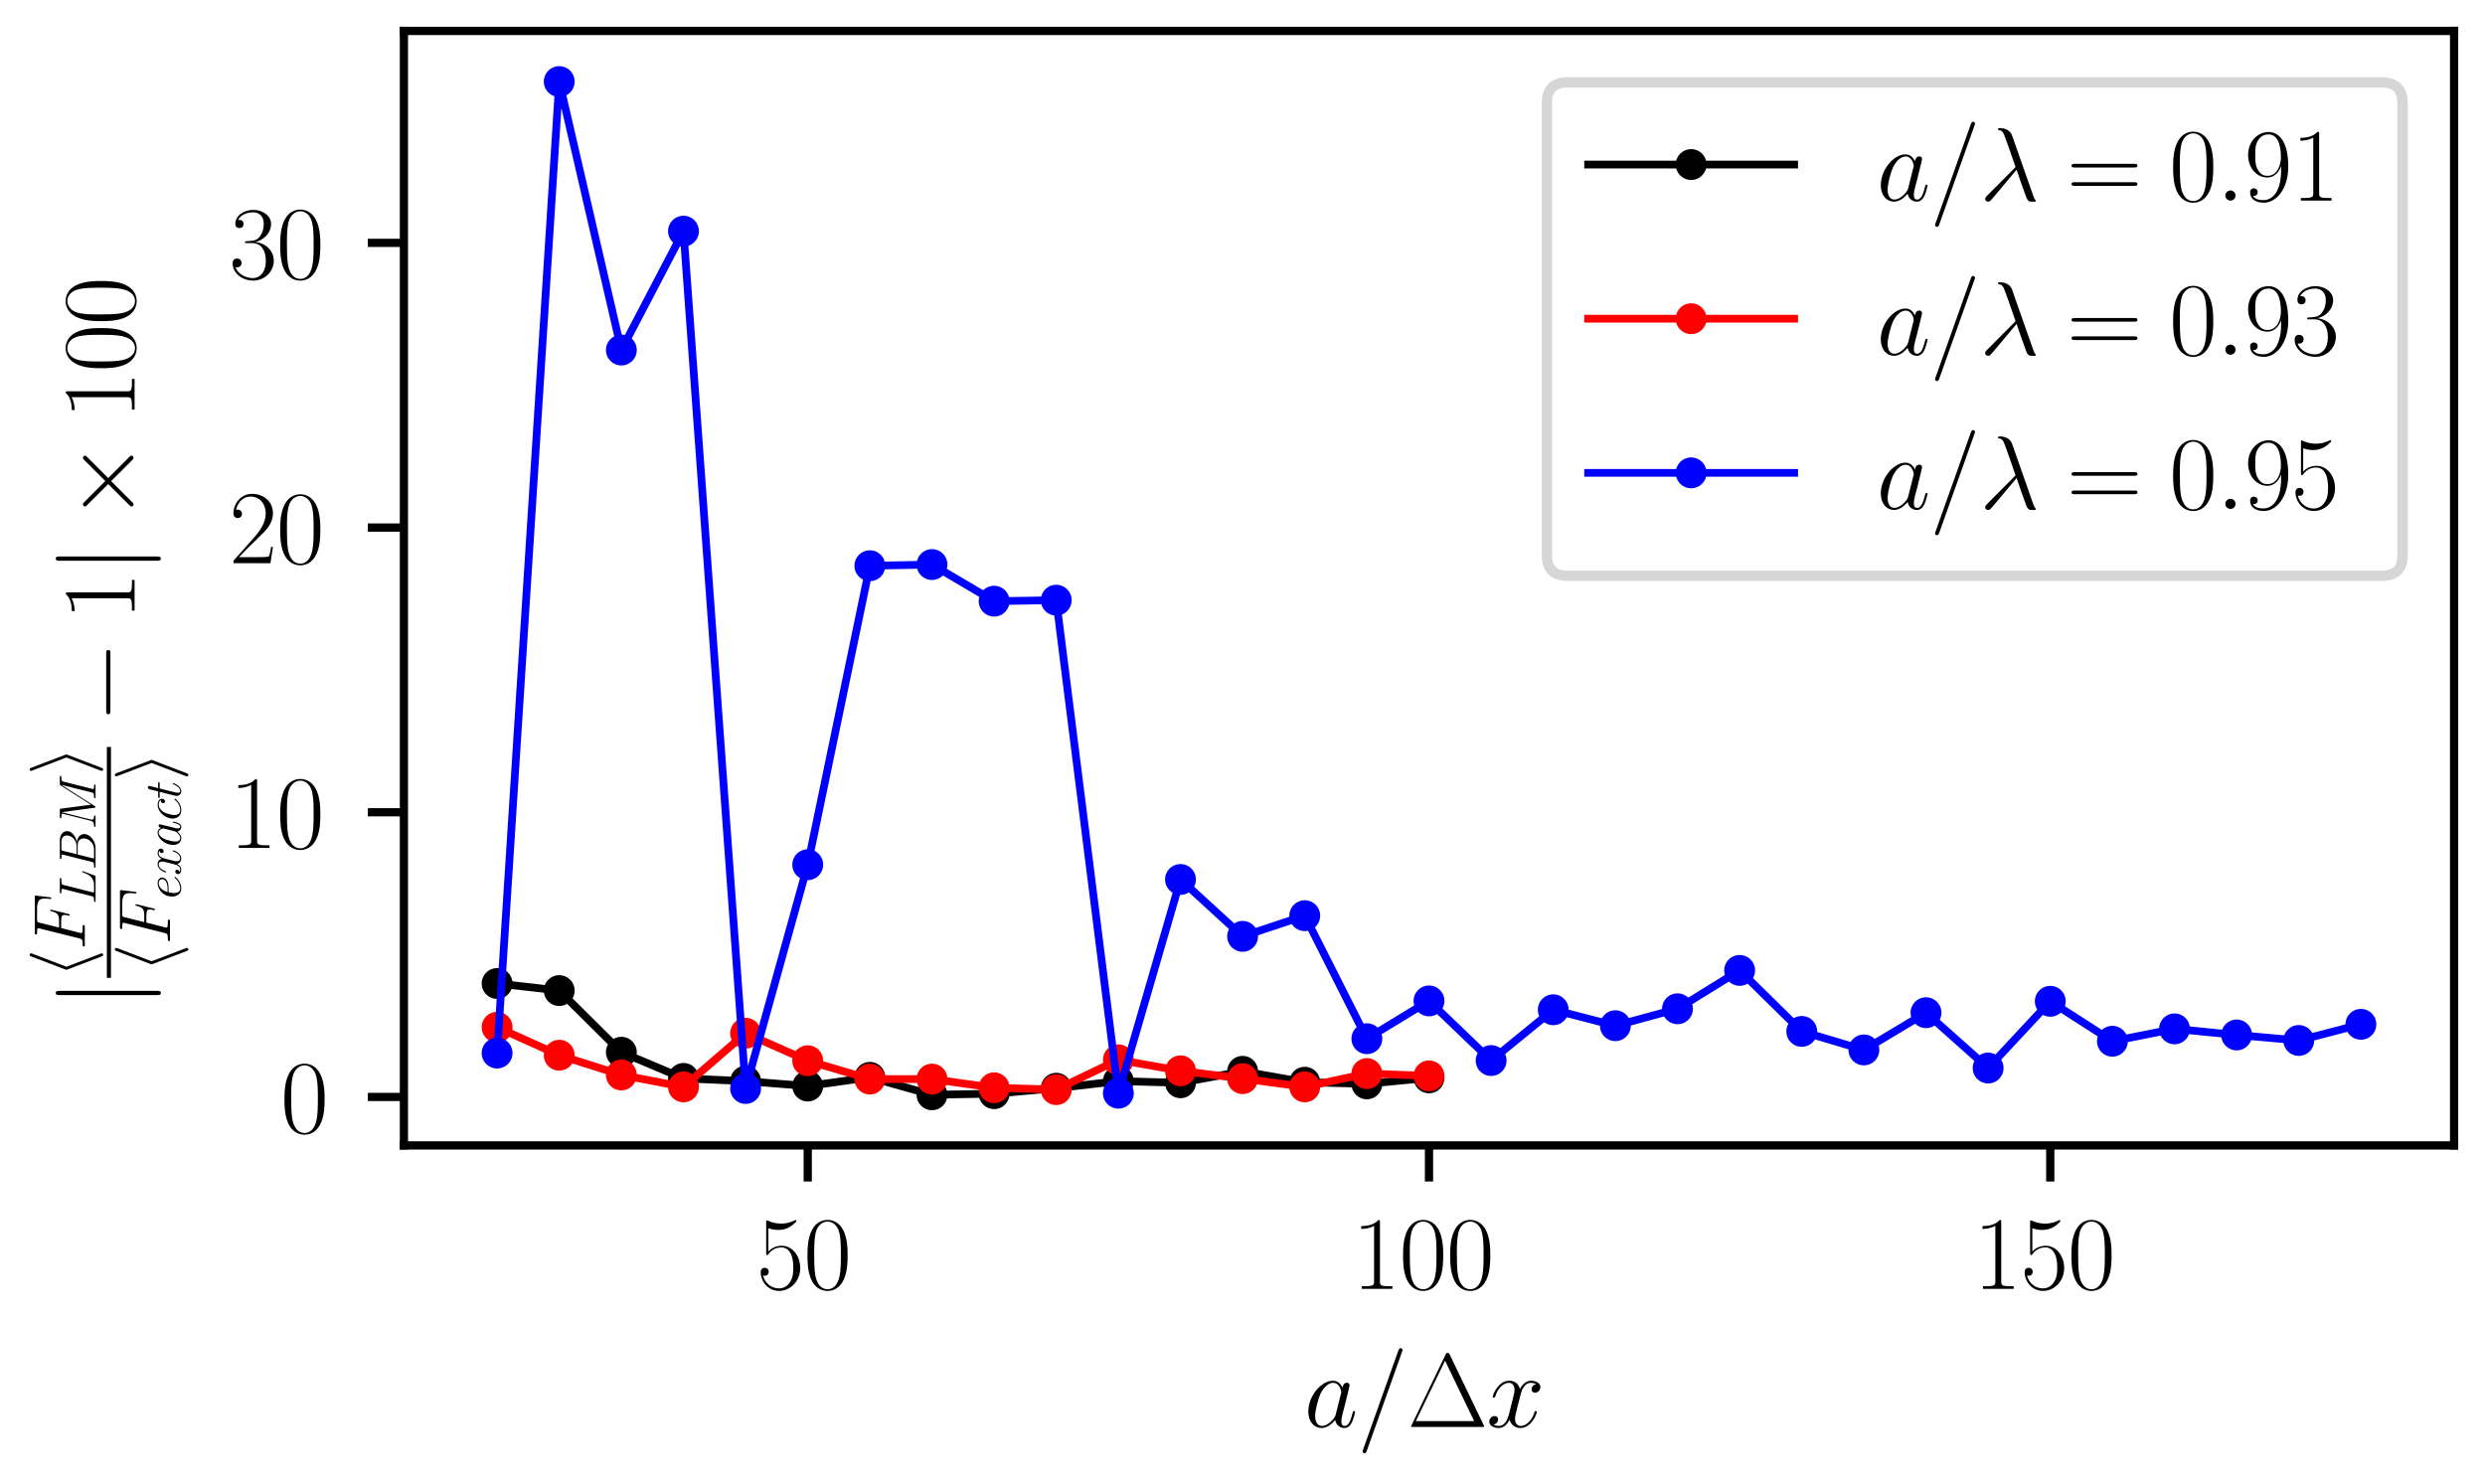 <?xml version="1.0" encoding="utf-8" standalone="no"?>
<!DOCTYPE svg PUBLIC "-//W3C//DTD SVG 1.1//EN"
  "http://www.w3.org/Graphics/SVG/1.1/DTD/svg11.dtd">
<svg xmlns:xlink="http://www.w3.org/1999/xlink" width="241.2pt" height="144pt" viewBox="0 0 241.2 144" xmlns="http://www.w3.org/2000/svg" version="1.1">
 <defs>
  <style type="text/css">*{stroke-linejoin: round; stroke-linecap: butt}</style>
 </defs>
 <g id="figure_1">
  <g id="patch_1">
   <path d="M 0 144 
L 241.2 144 
L 241.2 0 
L 0 0 
z
" style="fill: #ffffff"/>
  </g>
  <g id="axes_1">
   <g id="patch_2">
    <path d="M 39.204 111.181 
L 238.2 111.181 
L 238.2 3 
L 39.204 3 
z
" style="fill: #ffffff"/>
   </g>
   <g id="matplotlib.axis_1">
    <g id="xtick_1">
     <g id="line2d_1">
      <defs>
       <path id="mcbca774629" d="M 0 0 
L 0 3.5 
" style="stroke: #000000; stroke-width: 0.8"/>
      </defs>
      <g>
       <use xlink:href="#mcbca774629" x="78.4" y="111.181" style="stroke: #000000; stroke-width: 0.8"/>
      </g>
     </g>
     <g id="text_1">
      <!-- $\mathdefault{50}$ -->
      <g transform="translate(73.419 125.1) scale(0.1 -0.1)">
       <defs>
        <path id="CMR17-35" d="M 730 3692 
C 794 3666 1056 3584 1325 3584 
C 1920 3584 2246 3911 2432 4100 
C 2432 4157 2432 4192 2394 4192 
C 2387 4192 2374 4192 2323 4163 
C 2099 4058 1837 3973 1517 3973 
C 1325 3973 1037 3999 723 4139 
C 653 4171 640 4171 634 4171 
C 602 4171 595 4164 595 4037 
L 595 2203 
C 595 2089 595 2057 659 2057 
C 691 2057 704 2070 736 2114 
C 941 2401 1222 2522 1542 2522 
C 1766 2522 2246 2382 2246 1289 
C 2246 1085 2246 715 2054 421 
C 1894 159 1645 25 1370 25 
C 947 25 518 320 403 814 
C 429 807 480 795 506 795 
C 589 795 749 840 749 1038 
C 749 1210 627 1280 506 1280 
C 358 1280 262 1190 262 1011 
C 262 454 704 -128 1382 -128 
C 2042 -128 2669 440 2669 1264 
C 2669 2030 2170 2624 1549 2624 
C 1222 2624 947 2503 730 2274 
L 730 3692 
z
" transform="scale(0.016)"/>
        <path id="CMR17-30" d="M 2688 2025 
C 2688 2416 2682 3080 2413 3591 
C 2176 4039 1798 4198 1466 4198 
C 1158 4198 768 4058 525 3597 
C 269 3118 243 2524 243 2025 
C 243 1661 250 1106 448 619 
C 723 -39 1216 -128 1466 -128 
C 1760 -128 2208 -7 2470 600 
C 2662 1042 2688 1559 2688 2025 
z
M 1466 -26 
C 1056 -26 813 325 723 812 
C 653 1188 653 1738 653 2096 
C 653 2588 653 2997 736 3387 
C 858 3929 1216 4096 1466 4096 
C 1728 4096 2067 3923 2189 3400 
C 2272 3036 2278 2607 2278 2096 
C 2278 1680 2278 1169 2202 792 
C 2067 95 1690 -26 1466 -26 
z
" transform="scale(0.016)"/>
       </defs>
       <use xlink:href="#CMR17-35" transform="scale(0.996)"/>
       <use xlink:href="#CMR17-30" transform="translate(45.69 0) scale(0.996)"/>
      </g>
     </g>
    </g>
    <g id="xtick_2">
     <g id="line2d_2">
      <g>
       <use xlink:href="#mcbca774629" x="138.702" y="111.181" style="stroke: #000000; stroke-width: 0.8"/>
      </g>
     </g>
     <g id="text_2">
      <!-- $\mathdefault{100}$ -->
      <g transform="translate(131.23 125.1) scale(0.1 -0.1)">
       <defs>
        <path id="CMR17-31" d="M 1702 4058 
C 1702 4192 1696 4192 1606 4192 
C 1357 3916 979 3827 621 3827 
C 602 3827 570 3827 563 3808 
C 557 3795 557 3782 557 3648 
C 755 3648 1088 3686 1344 3839 
L 1344 461 
C 1344 236 1331 160 781 160 
L 589 160 
L 589 0 
C 896 0 1216 0 1523 0 
C 1830 0 2150 0 2458 0 
L 2458 160 
L 2266 160 
C 1715 160 1702 230 1702 458 
L 1702 4058 
z
" transform="scale(0.016)"/>
       </defs>
       <use xlink:href="#CMR17-31" transform="scale(0.996)"/>
       <use xlink:href="#CMR17-30" transform="translate(45.69 0) scale(0.996)"/>
       <use xlink:href="#CMR17-30" transform="translate(91.381 0) scale(0.996)"/>
      </g>
     </g>
    </g>
    <g id="xtick_3">
     <g id="line2d_3">
      <g>
       <use xlink:href="#mcbca774629" x="199.004" y="111.181" style="stroke: #000000; stroke-width: 0.8"/>
      </g>
     </g>
     <g id="text_3">
      <!-- $\mathdefault{150}$ -->
      <g transform="translate(191.532 125.1) scale(0.1 -0.1)">
       <use xlink:href="#CMR17-31" transform="scale(0.996)"/>
       <use xlink:href="#CMR17-35" transform="translate(45.69 0) scale(0.996)"/>
       <use xlink:href="#CMR17-30" transform="translate(91.381 0) scale(0.996)"/>
      </g>
     </g>
    </g>
    <g id="text_4">
     <!-- $a/ \Delta x$ -->
     <g transform="translate(126.58 138.509) scale(0.1 -0.1)">
      <defs>
       <path id="CMMI12-61" d="M 1926 760 
C 1894 651 1894 639 1805 517 
C 1664 338 1382 64 1082 64 
C 819 64 672 300 672 677 
C 672 1028 870 1743 992 2012 
C 1210 2459 1510 2689 1760 2689 
C 2182 2689 2266 2165 2266 2114 
C 2266 2108 2246 2024 2240 2012 
L 1926 760 
z
M 2336 2395 
C 2266 2561 2093 2816 1760 2816 
C 1037 2816 256 1884 256 939 
C 256 307 627 -64 1062 -64 
C 1414 -64 1715 211 1894 422 
C 1958 45 2259 -64 2451 -64 
C 2643 -64 2797 51 2912 281 
C 3014 498 3104 888 3104 913 
C 3104 945 3078 971 3040 971 
C 2982 971 2976 939 2950 843 
C 2854 466 2733 64 2470 64 
C 2285 64 2272 230 2272 358 
C 2272 505 2291 575 2349 824 
C 2394 984 2426 1124 2477 1309 
C 2714 2267 2771 2497 2771 2535 
C 2771 2625 2701 2695 2605 2695 
C 2400 2695 2349 2472 2336 2395 
z
" transform="scale(0.016)"/>
       <path id="CMMI12-3d" d="M 2746 4562 
C 2746 4569 2784 4666 2784 4678 
C 2784 4755 2720 4800 2669 4800 
C 2637 4800 2579 4800 2528 4659 
L 384 -1363 
C 384 -1370 346 -1465 346 -1478 
C 346 -1555 410 -1600 461 -1600 
C 499 -1600 557 -1593 602 -1459 
L 2746 4562 
z
" transform="scale(0.016)"/>
       <path id="CMR17-1" d="M 2598 4403 
C 2547 4512 2522 4512 2470 4512 
C 2394 4512 2387 4499 2342 4409 
L 269 109 
C 262 96 237 38 237 32 
C 237 6 243 0 358 0 
L 4576 0 
C 4691 0 4698 6 4698 32 
C 4698 38 4672 96 4666 109 
L 2598 4403 
z
M 2310 4038 
L 4083 358 
L 531 358 
L 2310 4038 
z
" transform="scale(0.016)"/>
       <path id="CMMI12-78" d="M 3034 2606 
C 2829 2567 2752 2414 2752 2293 
C 2752 2139 2874 2088 2963 2088 
C 3155 2088 3290 2254 3290 2427 
C 3290 2695 2982 2816 2714 2816 
C 2323 2816 2106 2433 2048 2312 
C 1901 2816 1504 2816 1389 2816 
C 736 2816 390 1980 390 1839 
C 390 1814 416 1782 461 1782 
C 512 1782 525 1820 538 1846 
C 755 2555 1184 2689 1370 2689 
C 1658 2689 1715 2420 1715 2267 
C 1715 2127 1677 1980 1600 1673 
L 1382 798 
C 1286 415 1101 64 762 64 
C 730 64 570 64 435 147 
C 666 192 717 383 717 460 
C 717 588 621 664 499 664 
C 346 664 179 530 179 326 
C 179 57 480 -64 755 -64 
C 1062 -64 1280 179 1414 441 
C 1517 64 1837 -64 2074 -64 
C 2726 -64 3072 773 3072 913 
C 3072 945 3046 971 3008 971 
C 2950 971 2944 939 2925 888 
C 2752 326 2381 64 2093 64 
C 1869 64 1747 230 1747 492 
C 1747 632 1773 734 1875 1156 
L 2099 2024 
C 2195 2408 2413 2689 2707 2689 
C 2720 2689 2899 2689 3034 2606 
z
" transform="scale(0.016)"/>
      </defs>
      <use xlink:href="#CMMI12-61" transform="scale(0.996)"/>
      <use xlink:href="#CMMI12-3d" transform="translate(51.208 0) scale(0.996)"/>
      <use xlink:href="#CMR17-1" transform="translate(99.983 0) scale(0.996)"/>
      <use xlink:href="#CMMI12-78" transform="translate(176.902 0) scale(0.996)"/>
     </g>
    </g>
   </g>
   <g id="matplotlib.axis_2">
    <g id="ytick_1">
     <g id="line2d_4">
      <defs>
       <path id="m586e46747d" d="M 0 0 
L -3.5 0 
" style="stroke: #000000; stroke-width: 0.8"/>
      </defs>
      <g>
       <use xlink:href="#m586e46747d" x="39.204" y="106.476" style="stroke: #000000; stroke-width: 0.8"/>
      </g>
     </g>
     <g id="text_5">
      <!-- $\mathdefault{0}$ -->
      <g transform="translate(27.223 109.935) scale(0.1 -0.1)">
       <use xlink:href="#CMR17-30" transform="scale(0.996)"/>
      </g>
     </g>
    </g>
    <g id="ytick_2">
     <g id="line2d_5">
      <g>
       <use xlink:href="#m586e46747d" x="39.204" y="78.842" style="stroke: #000000; stroke-width: 0.8"/>
      </g>
     </g>
     <g id="text_6">
      <!-- $\mathdefault{10}$ -->
      <g transform="translate(22.241 82.301) scale(0.1 -0.1)">
       <use xlink:href="#CMR17-31" transform="scale(0.996)"/>
       <use xlink:href="#CMR17-30" transform="translate(45.69 0) scale(0.996)"/>
      </g>
     </g>
    </g>
    <g id="ytick_3">
     <g id="line2d_6">
      <g>
       <use xlink:href="#m586e46747d" x="39.204" y="51.208" style="stroke: #000000; stroke-width: 0.8"/>
      </g>
     </g>
     <g id="text_7">
      <!-- $\mathdefault{20}$ -->
      <g transform="translate(22.241 54.667) scale(0.1 -0.1)">
       <defs>
        <path id="CMR17-32" d="M 2669 989 
L 2554 989 
C 2490 536 2438 459 2413 420 
C 2381 369 1920 369 1830 369 
L 602 369 
C 832 619 1280 1072 1824 1597 
C 2214 1967 2669 2402 2669 3035 
C 2669 3790 2067 4224 1395 4224 
C 691 4224 262 3604 262 3030 
C 262 2780 448 2748 525 2748 
C 589 2748 781 2787 781 3010 
C 781 3207 614 3264 525 3264 
C 486 3264 448 3258 422 3245 
C 544 3790 915 4058 1306 4058 
C 1862 4058 2227 3617 2227 3035 
C 2227 2479 1901 2000 1536 1584 
L 262 146 
L 262 0 
L 2515 0 
L 2669 989 
z
" transform="scale(0.016)"/>
       </defs>
       <use xlink:href="#CMR17-32" transform="scale(0.996)"/>
       <use xlink:href="#CMR17-30" transform="translate(45.69 0) scale(0.996)"/>
      </g>
     </g>
    </g>
    <g id="ytick_4">
     <g id="line2d_7">
      <g>
       <use xlink:href="#m586e46747d" x="39.204" y="23.573" style="stroke: #000000; stroke-width: 0.8"/>
      </g>
     </g>
     <g id="text_8">
      <!-- $\mathdefault{30}$ -->
      <g transform="translate(22.241 27.033) scale(0.1 -0.1)">
       <defs>
        <path id="CMR17-33" d="M 1414 2157 
C 1984 2157 2234 1662 2234 1090 
C 2234 320 1824 25 1453 25 
C 1114 25 563 194 390 693 
C 422 680 454 680 486 680 
C 640 680 755 782 755 948 
C 755 1133 614 1216 486 1216 
C 378 1216 211 1165 211 926 
C 211 335 787 -128 1466 -128 
C 2176 -128 2720 430 2720 1085 
C 2720 1707 2208 2157 1600 2227 
C 2086 2328 2554 2756 2554 3329 
C 2554 3820 2048 4179 1472 4179 
C 890 4179 378 3829 378 3329 
C 378 3110 544 3072 627 3072 
C 762 3072 877 3155 877 3321 
C 877 3486 762 3569 627 3569 
C 602 3569 570 3569 544 3557 
C 730 3959 1235 4032 1459 4032 
C 1683 4032 2106 3925 2106 3320 
C 2106 3143 2080 2828 1862 2550 
C 1670 2304 1453 2304 1242 2284 
C 1210 2284 1062 2269 1037 2269 
C 992 2263 966 2257 966 2208 
C 966 2163 973 2157 1101 2157 
L 1414 2157 
z
" transform="scale(0.016)"/>
       </defs>
       <use xlink:href="#CMR17-33" transform="scale(0.996)"/>
       <use xlink:href="#CMR17-30" transform="translate(45.69 0) scale(0.996)"/>
      </g>
     </g>
    </g>
    <g id="text_9">
     <!-- $| \frac{\left&lt; F_{LBM} \right&gt;}{\left&lt; F_{exact} \right&gt;} - 1 | \times 100$ -->
     <g transform="translate(13.062 97.801) rotate(-90) scale(0.1 -0.1)">
      <defs>
       <path id="CMSY10-6a" d="M 1018 4570 
C 1018 4685 1018 4800 890 4800 
C 762 4800 762 4685 762 4570 
L 762 -1370 
C 762 -1485 762 -1600 890 -1600 
C 1018 -1600 1018 -1485 1018 -1370 
L 1018 4570 
z
" transform="scale(0.016)"/>
       <path id="CMSY10-68" d="M 2099 4557 
C 2131 4627 2131 4640 2131 4672 
C 2131 4742 2074 4800 2003 4800 
C 1946 4800 1901 4768 1856 4653 
L 736 1715 
C 723 1677 704 1638 704 1600 
C 704 1581 704 1568 736 1491 
L 1856 -1446 
C 1882 -1517 1914 -1600 2003 -1600 
C 2074 -1600 2131 -1542 2131 -1472 
C 2131 -1453 2131 -1440 2099 -1370 
L 966 1600 
L 2099 4557 
z
" transform="scale(0.016)"/>
       <path id="CMMI12-46" d="M 1901 2055 
L 2515 2055 
C 3002 2055 3040 1946 3040 1761 
C 3040 1678 3027 1589 2995 1448 
C 2982 1423 2976 1391 2976 1378 
C 2976 1333 3002 1308 3046 1308 
C 3098 1308 3104 1333 3130 1435 
L 3501 2935 
C 3501 2961 3482 2999 3437 2999 
C 3379 2999 3373 2974 3347 2863 
C 3213 2376 3085 2240 2528 2240 
L 1946 2240 
L 2362 3926 
C 2419 4154 2432 4154 2694 4154 
L 3552 4154 
C 4352 4154 4467 3918 4467 3464 
C 4467 3426 4467 3285 4448 3119 
C 4442 3094 4429 3011 4429 2985 
C 4429 2934 4461 2915 4499 2915 
C 4544 2915 4570 2941 4582 3055 
L 4717 4174 
C 4717 4195 4730 4263 4730 4277 
C 4730 4352 4672 4352 4557 4352 
L 1523 4352 
C 1402 4352 1338 4352 1338 4229 
C 1338 4154 1382 4154 1491 4154 
C 1888 4154 1888 4113 1888 4050 
C 1888 4018 1882 3992 1862 3922 
L 998 473 
C 941 249 928 185 480 185 
C 358 185 294 185 294 70 
C 294 0 352 0 390 0 
C 512 0 640 0 762 0 
L 1594 0 
C 1734 0 1888 0 2029 0 
C 2086 0 2163 0 2163 115 
C 2163 185 2125 185 1984 185 
C 1478 185 1466 229 1466 324 
C 1466 356 1478 406 1491 449 
L 1901 2055 
z
" transform="scale(0.016)"/>
       <path id="CMMI12-4c" d="M 2349 3861 
C 2406 4103 2426 4167 2989 4167 
C 3162 4167 3206 4167 3206 4288 
C 3206 4352 3136 4352 3110 4352 
C 2982 4352 2835 4352 2707 4352 
L 1850 4352 
C 1728 4352 1587 4352 1466 4352 
C 1414 4352 1344 4352 1344 4231 
C 1344 4167 1402 4167 1498 4167 
C 1888 4167 1888 4116 1888 4046 
C 1888 4034 1888 3995 1862 3899 
L 998 472 
C 941 249 928 185 480 185 
C 358 185 294 185 294 70 
C 294 0 333 0 461 0 
L 3328 0 
C 3469 0 3475 6 3520 121 
L 4013 1478 
C 4026 1510 4038 1548 4038 1567 
C 4038 1605 4006 1631 3974 1631 
C 3968 1631 3936 1631 3923 1605 
C 3910 1599 3910 1586 3859 1465 
C 3654 905 3366 185 2285 185 
L 1670 185 
C 1581 185 1568 185 1530 192 
C 1459 198 1453 211 1453 262 
C 1453 307 1466 345 1478 401 
L 2349 3861 
z
" transform="scale(0.016)"/>
       <path id="CMMI12-42" d="M 2342 3921 
C 2400 4160 2426 4160 2675 4160 
L 3507 4160 
C 4230 4160 4230 3544 4230 3485 
C 4230 2966 3712 2304 2867 2304 
L 1946 2304 
L 2342 3921 
z
M 3424 2275 
C 4122 2402 4755 2886 4755 3473 
C 4755 3970 4314 4352 3590 4352 
L 1536 4352 
C 1414 4352 1357 4352 1357 4226 
C 1357 4160 1414 4160 1510 4160 
C 1901 4160 1901 4112 1901 4044 
C 1901 4032 1901 3993 1875 3897 
L 1011 472 
C 954 249 941 185 493 185 
C 371 185 307 185 307 70 
C 307 0 346 0 474 0 
L 2669 0 
C 3648 0 4403 739 4403 1383 
C 4403 1906 3942 2224 3424 2275 
z
M 2515 185 
L 1651 185 
C 1562 185 1549 185 1510 192 
C 1440 198 1434 211 1434 261 
C 1434 305 1446 343 1459 399 
L 1907 2176 
L 3110 2176 
C 3866 2176 3866 1483 3866 1433 
C 3866 828 3309 185 2515 185 
z
" transform="scale(0.016)"/>
       <path id="CMMI12-4d" d="M 5811 3886 
C 5869 4103 5882 4167 6336 4167 
C 6458 4167 6515 4167 6515 4288 
C 6515 4352 6470 4352 6349 4352 
L 5581 4352 
C 5421 4352 5414 4346 5344 4243 
L 3008 562 
L 2528 4211 
C 2509 4352 2502 4352 2336 4352 
L 1542 4352 
C 1421 4352 1363 4352 1363 4231 
C 1363 4167 1421 4167 1517 4167 
C 1907 4167 1907 4116 1907 4046 
C 1907 4034 1907 3995 1882 3899 
L 1062 634 
C 986 327 838 186 410 186 
C 390 186 314 186 314 73 
C 314 0 371 0 397 0 
C 525 0 851 0 979 0 
L 1286 0 
C 1376 0 1485 0 1574 0 
C 1619 0 1690 0 1690 122 
C 1690 180 1626 186 1600 186 
C 1389 186 1184 224 1184 454 
C 1184 518 1184 524 1210 613 
L 2093 4129 
L 2099 4129 
L 2630 172 
C 2650 19 2656 0 2714 0 
C 2784 0 2816 51 2848 109 
L 5421 4161 
L 5427 4161 
L 4499 473 
C 4442 250 4429 186 3981 186 
C 3859 186 3795 186 3795 70 
C 3795 0 3853 0 3891 0 
C 4000 0 4128 0 4237 0 
L 4992 0 
C 5101 0 5235 0 5344 0 
C 5395 0 5466 0 5466 122 
C 5466 186 5408 186 5312 186 
C 4922 186 4922 234 4922 294 
C 4922 301 4922 345 4934 396 
L 5811 3886 
z
" transform="scale(0.016)"/>
       <path id="CMSY10-69" d="M 1747 1491 
C 1779 1568 1779 1581 1779 1600 
C 1779 1619 1779 1632 1747 1709 
L 627 4653 
C 589 4762 550 4800 480 4800 
C 410 4800 352 4742 352 4672 
C 352 4653 352 4640 384 4570 
L 1517 1600 
L 384 -1357 
C 352 -1427 352 -1440 352 -1472 
C 352 -1542 410 -1600 480 -1600 
C 563 -1600 589 -1536 614 -1472 
L 1747 1491 
z
" transform="scale(0.016)"/>
       <path id="CMMI12-65" d="M 1146 1479 
C 1318 1479 1754 1479 2061 1595 
C 2547 1783 2592 2158 2592 2274 
C 2592 2558 2349 2816 1926 2816 
C 1254 2816 288 2210 288 1073 
C 288 402 672 -64 1254 -64 
C 2125 -64 2675 609 2675 692 
C 2675 730 2637 762 2611 762 
C 2592 762 2586 756 2528 699 
C 2118 159 1510 64 1267 64 
C 902 64 710 350 710 822 
C 710 911 710 1071 806 1479 
L 1146 1479 
z
M 838 1600 
C 1114 2592 1722 2689 1926 2689 
C 2208 2689 2400 2522 2400 2277 
C 2400 1600 1376 1600 1107 1600 
L 838 1600 
z
" transform="scale(0.016)"/>
       <path id="CMMI12-63" d="M 2502 2431 
C 2381 2431 2323 2431 2234 2355 
C 2195 2323 2125 2227 2125 2125 
C 2125 1997 2221 1920 2342 1920 
C 2496 1920 2669 2044 2669 2292 
C 2669 2588 2374 2816 1933 2816 
C 1094 2816 256 1903 256 996 
C 256 441 602 -64 1254 -64 
C 2125 -64 2675 622 2675 706 
C 2675 744 2637 776 2611 776 
C 2592 776 2586 770 2528 713 
C 2118 162 1510 64 1267 64 
C 826 64 685 446 685 764 
C 685 988 794 1605 1024 2039 
C 1190 2338 1536 2682 1939 2682 
C 2022 2682 2374 2682 2502 2431 
z
" transform="scale(0.016)"/>
       <path id="CMMI12-74" d="M 1286 2566 
L 1875 2566 
C 1997 2566 2061 2566 2061 2681 
C 2061 2752 2022 2752 1894 2752 
L 1331 2752 
L 1568 3692 
C 1594 3781 1594 3794 1594 3840 
C 1594 3943 1510 4000 1427 4000 
C 1376 4000 1229 3981 1178 3775 
L 928 2752 
L 326 2752 
C 198 2752 141 2752 141 2630 
C 141 2566 186 2566 307 2566 
L 877 2566 
L 454 881 
C 403 658 384 594 384 511 
C 384 211 595 -64 954 -64 
C 1600 -64 1946 868 1946 912 
C 1946 951 1920 970 1882 970 
C 1869 970 1843 970 1830 944 
C 1824 938 1818 931 1773 829 
C 1638 511 1344 64 973 64 
C 781 64 768 224 768 364 
C 768 370 768 492 787 568 
L 1286 2566 
z
" transform="scale(0.016)"/>
       <path id="CMSY10-0" d="M 4218 1472 
C 4326 1472 4442 1472 4442 1600 
C 4442 1728 4326 1728 4218 1728 
L 755 1728 
C 646 1728 531 1728 531 1600 
C 531 1472 646 1472 755 1472 
L 4218 1472 
z
" transform="scale(0.016)"/>
       <path id="CMSY10-2" d="M 2490 1785 
L 1210 3059 
C 1133 3136 1120 3148 1069 3148 
C 1005 3148 941 3091 941 3020 
C 941 2976 954 2963 1024 2892 
L 2304 1606 
L 1024 320 
C 954 249 941 236 941 192 
C 941 121 1005 64 1069 64 
C 1120 64 1133 76 1210 153 
L 2483 1427 
L 3808 102 
C 3821 96 3866 64 3904 64 
C 3981 64 4032 121 4032 192 
C 4032 204 4032 230 4013 262 
C 4006 275 2989 1280 2669 1606 
L 3840 2777 
C 3872 2816 3968 2899 4000 2937 
C 4006 2950 4032 2976 4032 3020 
C 4032 3091 3981 3148 3904 3148 
C 3853 3148 3827 3123 3757 3052 
L 2490 1785 
z
" transform="scale(0.016)"/>
      </defs>
      <use xlink:href="#CMSY10-6a" transform="scale(0.996)"/>
      <use xlink:href="#CMSY10-68" transform="translate(28.87 48.319) scale(0.697)"/>
      <use xlink:href="#CMMI12-46" transform="translate(55.99 48.319) scale(0.697)"/>
      <use xlink:href="#CMMI12-4c" transform="translate(100.194 37.858) scale(0.498)"/>
      <use xlink:href="#CMMI12-42" transform="translate(133.379 37.858) scale(0.498)"/>
      <use xlink:href="#CMMI12-4d" transform="translate(172.947 37.858) scale(0.498)"/>
      <use xlink:href="#CMSY10-69" transform="translate(225.835 48.319) scale(0.697)"/>
      <use xlink:href="#CMSY10-68" transform="translate(34.175 -34.355) scale(0.697)"/>
      <use xlink:href="#CMMI12-46" transform="translate(61.296 -34.355) scale(0.697)"/>
      <use xlink:href="#CMMI12-65" transform="translate(105.499 -44.816) scale(0.498)"/>
      <use xlink:href="#CMMI12-78" transform="translate(128.105 -44.816) scale(0.498)"/>
      <use xlink:href="#CMMI12-61" transform="translate(155.822 -44.816) scale(0.498)"/>
      <use xlink:href="#CMMI12-63" transform="translate(181.426 -44.816) scale(0.498)"/>
      <use xlink:href="#CMMI12-74" transform="translate(202.418 -44.816) scale(0.498)"/>
      <use xlink:href="#CMSY10-69" transform="translate(220.529 -34.355) scale(0.697)"/>
      <use xlink:href="#CMSY10-0" transform="translate(276.29 0) scale(0.996)"/>
      <use xlink:href="#CMR17-31" transform="translate(375.917 0) scale(0.996)"/>
      <use xlink:href="#CMSY10-6a" transform="translate(421.607 0) scale(0.996)"/>
      <use xlink:href="#CMSY10-2" transform="translate(471.421 0) scale(0.996)"/>
      <use xlink:href="#CMR17-31" transform="translate(571.047 0) scale(0.996)"/>
      <use xlink:href="#CMR17-30" transform="translate(616.738 0) scale(0.996)"/>
      <use xlink:href="#CMR17-30" transform="translate(662.428 0) scale(0.996)"/>
      <path d="M 28.87 22.914 
L 252.956 22.914 
L 252.956 26.899 
L 28.87 26.899 
L 28.87 22.914 
z
"/>
     </g>
    </g>
   </g>
   <g id="line2d_8">
    <path d="M 48.249 95.462 
L 54.28 96.151 
L 60.31 102.134 
L 66.34 104.676 
L 72.37 104.94 
L 78.4 105.417 
L 84.43 104.57 
L 90.461 106.264 
L 96.491 106.158 
L 102.521 105.629 
L 108.551 104.94 
L 114.581 105.099 
L 120.611 103.987 
L 126.642 105.046 
L 132.672 105.205 
L 138.702 104.623 
" clip-path="url(#pdf53fc5cea)" style="fill: none; stroke: #000000; stroke-width: 0.75; stroke-linecap: square"/>
    <defs>
     <path id="ma3da652068" d="M 0 1 
C 0.265 1 0.52 0.895 0.707 0.707 
C 0.895 0.52 1 0.265 1 0 
C 1 -0.265 0.895 -0.52 0.707 -0.707 
C 0.52 -0.895 0.265 -1 0 -1 
C -0.265 -1 -0.52 -0.895 -0.707 -0.707 
C -0.895 -0.52 -1 -0.265 -1 0 
C -1 0.265 -0.895 0.52 -0.707 0.707 
C -0.52 0.895 -0.265 1 0 1 
z
" style="stroke: #000000"/>
    </defs>
    <g clip-path="url(#pdf53fc5cea)">
     <use xlink:href="#ma3da652068" x="48.249" y="95.462" style="stroke: #000000"/>
     <use xlink:href="#ma3da652068" x="54.28" y="96.151" style="stroke: #000000"/>
     <use xlink:href="#ma3da652068" x="60.31" y="102.134" style="stroke: #000000"/>
     <use xlink:href="#ma3da652068" x="66.34" y="104.676" style="stroke: #000000"/>
     <use xlink:href="#ma3da652068" x="72.37" y="104.94" style="stroke: #000000"/>
     <use xlink:href="#ma3da652068" x="78.4" y="105.417" style="stroke: #000000"/>
     <use xlink:href="#ma3da652068" x="84.43" y="104.57" style="stroke: #000000"/>
     <use xlink:href="#ma3da652068" x="90.461" y="106.264" style="stroke: #000000"/>
     <use xlink:href="#ma3da652068" x="96.491" y="106.158" style="stroke: #000000"/>
     <use xlink:href="#ma3da652068" x="102.521" y="105.629" style="stroke: #000000"/>
     <use xlink:href="#ma3da652068" x="108.551" y="104.94" style="stroke: #000000"/>
     <use xlink:href="#ma3da652068" x="114.581" y="105.099" style="stroke: #000000"/>
     <use xlink:href="#ma3da652068" x="120.611" y="103.987" style="stroke: #000000"/>
     <use xlink:href="#ma3da652068" x="126.642" y="105.046" style="stroke: #000000"/>
     <use xlink:href="#ma3da652068" x="132.672" y="105.205" style="stroke: #000000"/>
     <use xlink:href="#ma3da652068" x="138.702" y="104.623" style="stroke: #000000"/>
    </g>
   </g>
   <g id="line2d_9">
    <path d="M 48.249 99.711 
L 54.28 102.426 
L 60.31 104.34 
L 66.34 105.497 
L 72.37 100.289 
L 78.4 102.96 
L 84.43 104.74 
L 90.461 104.74 
L 96.491 105.586 
L 102.521 105.764 
L 108.551 102.871 
L 114.581 103.939 
L 120.611 104.696 
L 126.642 105.497 
L 132.672 104.206 
L 138.702 104.429 
" clip-path="url(#pdf53fc5cea)" style="fill: none; stroke: #ff0000; stroke-width: 0.75; stroke-linecap: square"/>
    <defs>
     <path id="m9b10289d5d" d="M 0 1 
C 0.265 1 0.52 0.895 0.707 0.707 
C 0.895 0.52 1 0.265 1 0 
C 1 -0.265 0.895 -0.52 0.707 -0.707 
C 0.52 -0.895 0.265 -1 0 -1 
C -0.265 -1 -0.52 -0.895 -0.707 -0.707 
C -0.895 -0.52 -1 -0.265 -1 0 
C -1 0.265 -0.895 0.52 -0.707 0.707 
C -0.52 0.895 -0.265 1 0 1 
z
" style="stroke: #ff0000"/>
    </defs>
    <g clip-path="url(#pdf53fc5cea)">
     <use xlink:href="#m9b10289d5d" x="48.249" y="99.711" style="fill: #ff0000; stroke: #ff0000"/>
     <use xlink:href="#m9b10289d5d" x="54.28" y="102.426" style="fill: #ff0000; stroke: #ff0000"/>
     <use xlink:href="#m9b10289d5d" x="60.31" y="104.34" style="fill: #ff0000; stroke: #ff0000"/>
     <use xlink:href="#m9b10289d5d" x="66.34" y="105.497" style="fill: #ff0000; stroke: #ff0000"/>
     <use xlink:href="#m9b10289d5d" x="72.37" y="100.289" style="fill: #ff0000; stroke: #ff0000"/>
     <use xlink:href="#m9b10289d5d" x="78.4" y="102.96" style="fill: #ff0000; stroke: #ff0000"/>
     <use xlink:href="#m9b10289d5d" x="84.43" y="104.74" style="fill: #ff0000; stroke: #ff0000"/>
     <use xlink:href="#m9b10289d5d" x="90.461" y="104.74" style="fill: #ff0000; stroke: #ff0000"/>
     <use xlink:href="#m9b10289d5d" x="96.491" y="105.586" style="fill: #ff0000; stroke: #ff0000"/>
     <use xlink:href="#m9b10289d5d" x="102.521" y="105.764" style="fill: #ff0000; stroke: #ff0000"/>
     <use xlink:href="#m9b10289d5d" x="108.551" y="102.871" style="fill: #ff0000; stroke: #ff0000"/>
     <use xlink:href="#m9b10289d5d" x="114.581" y="103.939" style="fill: #ff0000; stroke: #ff0000"/>
     <use xlink:href="#m9b10289d5d" x="120.611" y="104.696" style="fill: #ff0000; stroke: #ff0000"/>
     <use xlink:href="#m9b10289d5d" x="126.642" y="105.497" style="fill: #ff0000; stroke: #ff0000"/>
     <use xlink:href="#m9b10289d5d" x="132.672" y="104.206" style="fill: #ff0000; stroke: #ff0000"/>
     <use xlink:href="#m9b10289d5d" x="138.702" y="104.429" style="fill: #ff0000; stroke: #ff0000"/>
    </g>
   </g>
   <g id="line2d_10">
    <path d="M 48.249 102.216 
L 54.28 7.918 
L 60.31 33.976 
L 66.34 22.437 
L 72.37 105.654 
L 78.4 83.933 
L 84.43 54.914 
L 90.461 54.799 
L 96.491 58.353 
L 102.521 58.257 
L 108.551 106.113 
L 114.581 85.366 
L 120.611 90.887 
L 126.642 88.881 
L 132.672 100.821 
L 138.702 97.153 
L 144.732 102.942 
L 150.762 98.013 
L 156.792 99.56 
L 162.823 97.917 
L 168.853 94.192 
L 174.883 100.114 
L 180.913 101.91 
L 186.943 98.299 
L 192.973 103.668 
L 199.004 97.191 
L 205.034 101.069 
L 211.064 99.866 
L 217.094 100.458 
L 223.124 100.993 
L 229.155 99.426 
" clip-path="url(#pdf53fc5cea)" style="fill: none; stroke: #0000ff; stroke-width: 0.75; stroke-linecap: square"/>
    <defs>
     <path id="m3c249b28e8" d="M 0 1 
C 0.265 1 0.52 0.895 0.707 0.707 
C 0.895 0.52 1 0.265 1 0 
C 1 -0.265 0.895 -0.52 0.707 -0.707 
C 0.52 -0.895 0.265 -1 0 -1 
C -0.265 -1 -0.52 -0.895 -0.707 -0.707 
C -0.895 -0.52 -1 -0.265 -1 0 
C -1 0.265 -0.895 0.52 -0.707 0.707 
C -0.52 0.895 -0.265 1 0 1 
z
" style="stroke: #0000ff"/>
    </defs>
    <g clip-path="url(#pdf53fc5cea)">
     <use xlink:href="#m3c249b28e8" x="48.249" y="102.216" style="fill: #0000ff; stroke: #0000ff"/>
     <use xlink:href="#m3c249b28e8" x="54.28" y="7.918" style="fill: #0000ff; stroke: #0000ff"/>
     <use xlink:href="#m3c249b28e8" x="60.31" y="33.976" style="fill: #0000ff; stroke: #0000ff"/>
     <use xlink:href="#m3c249b28e8" x="66.34" y="22.437" style="fill: #0000ff; stroke: #0000ff"/>
     <use xlink:href="#m3c249b28e8" x="72.37" y="105.654" style="fill: #0000ff; stroke: #0000ff"/>
     <use xlink:href="#m3c249b28e8" x="78.4" y="83.933" style="fill: #0000ff; stroke: #0000ff"/>
     <use xlink:href="#m3c249b28e8" x="84.43" y="54.914" style="fill: #0000ff; stroke: #0000ff"/>
     <use xlink:href="#m3c249b28e8" x="90.461" y="54.799" style="fill: #0000ff; stroke: #0000ff"/>
     <use xlink:href="#m3c249b28e8" x="96.491" y="58.353" style="fill: #0000ff; stroke: #0000ff"/>
     <use xlink:href="#m3c249b28e8" x="102.521" y="58.257" style="fill: #0000ff; stroke: #0000ff"/>
     <use xlink:href="#m3c249b28e8" x="108.551" y="106.113" style="fill: #0000ff; stroke: #0000ff"/>
     <use xlink:href="#m3c249b28e8" x="114.581" y="85.366" style="fill: #0000ff; stroke: #0000ff"/>
     <use xlink:href="#m3c249b28e8" x="120.611" y="90.887" style="fill: #0000ff; stroke: #0000ff"/>
     <use xlink:href="#m3c249b28e8" x="126.642" y="88.881" style="fill: #0000ff; stroke: #0000ff"/>
     <use xlink:href="#m3c249b28e8" x="132.672" y="100.821" style="fill: #0000ff; stroke: #0000ff"/>
     <use xlink:href="#m3c249b28e8" x="138.702" y="97.153" style="fill: #0000ff; stroke: #0000ff"/>
     <use xlink:href="#m3c249b28e8" x="144.732" y="102.942" style="fill: #0000ff; stroke: #0000ff"/>
     <use xlink:href="#m3c249b28e8" x="150.762" y="98.013" style="fill: #0000ff; stroke: #0000ff"/>
     <use xlink:href="#m3c249b28e8" x="156.792" y="99.56" style="fill: #0000ff; stroke: #0000ff"/>
     <use xlink:href="#m3c249b28e8" x="162.823" y="97.917" style="fill: #0000ff; stroke: #0000ff"/>
     <use xlink:href="#m3c249b28e8" x="168.853" y="94.192" style="fill: #0000ff; stroke: #0000ff"/>
     <use xlink:href="#m3c249b28e8" x="174.883" y="100.114" style="fill: #0000ff; stroke: #0000ff"/>
     <use xlink:href="#m3c249b28e8" x="180.913" y="101.91" style="fill: #0000ff; stroke: #0000ff"/>
     <use xlink:href="#m3c249b28e8" x="186.943" y="98.299" style="fill: #0000ff; stroke: #0000ff"/>
     <use xlink:href="#m3c249b28e8" x="192.973" y="103.668" style="fill: #0000ff; stroke: #0000ff"/>
     <use xlink:href="#m3c249b28e8" x="199.004" y="97.191" style="fill: #0000ff; stroke: #0000ff"/>
     <use xlink:href="#m3c249b28e8" x="205.034" y="101.069" style="fill: #0000ff; stroke: #0000ff"/>
     <use xlink:href="#m3c249b28e8" x="211.064" y="99.866" style="fill: #0000ff; stroke: #0000ff"/>
     <use xlink:href="#m3c249b28e8" x="217.094" y="100.458" style="fill: #0000ff; stroke: #0000ff"/>
     <use xlink:href="#m3c249b28e8" x="223.124" y="100.993" style="fill: #0000ff; stroke: #0000ff"/>
     <use xlink:href="#m3c249b28e8" x="229.155" y="99.426" style="fill: #0000ff; stroke: #0000ff"/>
    </g>
   </g>
   <g id="patch_3">
    <path d="M 39.204 111.181 
L 39.204 3 
" style="fill: none; stroke: #000000; stroke-width: 0.8; stroke-linejoin: miter; stroke-linecap: square"/>
   </g>
   <g id="patch_4">
    <path d="M 238.2 111.181 
L 238.2 3 
" style="fill: none; stroke: #000000; stroke-width: 0.8; stroke-linejoin: miter; stroke-linecap: square"/>
   </g>
   <g id="patch_5">
    <path d="M 39.204 111.181 
L 238.2 111.181 
" style="fill: none; stroke: #000000; stroke-width: 0.8; stroke-linejoin: miter; stroke-linecap: square"/>
   </g>
   <g id="patch_6">
    <path d="M 39.204 3 
L 238.2 3 
" style="fill: none; stroke: #000000; stroke-width: 0.8; stroke-linejoin: miter; stroke-linecap: square"/>
   </g>
   <g id="legend_1">
    <g id="patch_7">
     <path d="M 152.146 55.888 
L 231.2 55.888 
Q 233.2 55.888 233.2 53.888 
L 233.2 10 
Q 233.2 8 231.2 8 
L 152.146 8 
Q 150.146 8 150.146 10 
L 150.146 53.888 
Q 150.146 55.888 152.146 55.888 
z
" style="fill: #ffffff; opacity: 0.8; stroke: #cccccc; stroke-linejoin: miter"/>
    </g>
    <g id="line2d_11">
     <path d="M 154.146 15.972 
L 164.146 15.972 
L 174.146 15.972 
" style="fill: none; stroke: #000000; stroke-width: 0.75; stroke-linecap: square"/>
     <g>
      <use xlink:href="#ma3da652068" x="164.146" y="15.972" style="stroke: #000000"/>
     </g>
    </g>
    <g id="text_10">
     <!-- $a/ \lambda = 0.91$ -->
     <g transform="translate(182.146 19.472) scale(0.1 -0.1)">
      <defs>
       <path id="CMMI12-15" d="M 1978 3965 
C 1818 4416 1312 4416 1229 4416 
C 1190 4416 1120 4416 1120 4352 
C 1120 4302 1158 4295 1190 4289 
C 1286 4276 1363 4263 1466 4080 
C 1530 3959 2189 2059 2189 2046 
C 2189 2040 2182 2033 2131 1982 
L 467 311 
C 390 234 339 183 339 102 
C 339 12 416 -64 518 -64 
C 544 -64 614 -51 653 -13 
C 755 82 1670 1194 2253 1881 
C 2419 1383 2624 797 2822 261 
C 2854 166 2886 76 2976 -6 
C 3040 -64 3053 -64 3232 -64 
L 3354 -64 
C 3379 -64 3424 -64 3424 -13 
C 3424 13 3418 19 3392 45 
C 3334 115 3290 229 3264 306 
L 1978 3965 
z
" transform="scale(0.016)"/>
       <path id="CMR17-3d" d="M 4115 2017 
C 4211 2017 4307 2017 4307 2125 
C 4307 2240 4198 2240 4090 2240 
L 512 2240 
C 403 2240 294 2240 294 2125 
C 294 2017 390 2017 486 2017 
L 4115 2017 
z
M 4090 896 
C 4198 896 4307 896 4307 1011 
C 4307 1119 4211 1119 4115 1119 
L 486 1119 
C 390 1119 294 1119 294 1011 
C 294 896 403 896 512 896 
L 4090 896 
z
" transform="scale(0.016)"/>
       <path id="CMMI12-3a" d="M 1178 307 
C 1178 492 1024 619 870 619 
C 685 619 557 466 557 313 
C 557 128 710 0 864 0 
C 1050 0 1178 153 1178 307 
z
" transform="scale(0.016)"/>
       <path id="CMR17-39" d="M 2253 1864 
C 2253 464 1670 31 1190 31 
C 1043 31 685 31 538 294 
C 704 268 826 357 826 518 
C 826 692 685 749 595 749 
C 538 749 365 723 365 506 
C 365 71 742 -128 1203 -128 
C 1939 -128 2688 674 2688 2073 
C 2688 3817 1971 4179 1485 4179 
C 851 4179 243 3628 243 2778 
C 243 1991 762 1408 1414 1408 
C 1952 1408 2189 1903 2253 2112 
L 2253 1864 
z
M 1427 1510 
C 1254 1510 1011 1542 813 1922 
C 678 2169 678 2461 678 2771 
C 678 3146 678 3405 858 3684 
C 947 3817 1114 4032 1485 4032 
C 2240 4032 2240 2885 2240 2632 
C 2240 2182 2035 1510 1427 1510 
z
" transform="scale(0.016)"/>
      </defs>
      <use xlink:href="#CMMI12-61" transform="scale(0.996)"/>
      <use xlink:href="#CMMI12-3d" transform="translate(51.208 0) scale(0.996)"/>
      <use xlink:href="#CMMI12-15" transform="translate(99.983 0) scale(0.996)"/>
      <use xlink:href="#CMR17-3d" transform="translate(184.561 0) scale(0.996)"/>
      <use xlink:href="#CMR17-30" transform="translate(283.95 0) scale(0.996)"/>
      <use xlink:href="#CMMI12-3a" transform="translate(329.64 0) scale(0.996)"/>
      <use xlink:href="#CMR17-39" transform="translate(356.737 0) scale(0.996)"/>
      <use xlink:href="#CMR17-31" transform="translate(402.428 0) scale(0.996)"/>
     </g>
    </g>
    <g id="line2d_12">
     <path d="M 154.146 30.935 
L 164.146 30.935 
L 174.146 30.935 
" style="fill: none; stroke: #ff0000; stroke-width: 0.75; stroke-linecap: square"/>
     <g>
      <use xlink:href="#m9b10289d5d" x="164.146" y="30.935" style="fill: #ff0000; stroke: #ff0000"/>
     </g>
    </g>
    <g id="text_11">
     <!-- $a/ \lambda = 0.93$ -->
     <g transform="translate(182.146 34.435) scale(0.1 -0.1)">
      <use xlink:href="#CMMI12-61" transform="scale(0.996)"/>
      <use xlink:href="#CMMI12-3d" transform="translate(51.208 0) scale(0.996)"/>
      <use xlink:href="#CMMI12-15" transform="translate(99.983 0) scale(0.996)"/>
      <use xlink:href="#CMR17-3d" transform="translate(184.561 0) scale(0.996)"/>
      <use xlink:href="#CMR17-30" transform="translate(283.95 0) scale(0.996)"/>
      <use xlink:href="#CMMI12-3a" transform="translate(329.64 0) scale(0.996)"/>
      <use xlink:href="#CMR17-39" transform="translate(356.737 0) scale(0.996)"/>
      <use xlink:href="#CMR17-33" transform="translate(402.428 0) scale(0.996)"/>
     </g>
    </g>
    <g id="line2d_13">
     <path d="M 154.146 45.898 
L 164.146 45.898 
L 174.146 45.898 
" style="fill: none; stroke: #0000ff; stroke-width: 0.75; stroke-linecap: square"/>
     <g>
      <use xlink:href="#m3c249b28e8" x="164.146" y="45.898" style="fill: #0000ff; stroke: #0000ff"/>
     </g>
    </g>
    <g id="text_12">
     <!-- $a/ \lambda = 0.95$ -->
     <g transform="translate(182.146 49.398) scale(0.1 -0.1)">
      <use xlink:href="#CMMI12-61" transform="scale(0.996)"/>
      <use xlink:href="#CMMI12-3d" transform="translate(51.208 0) scale(0.996)"/>
      <use xlink:href="#CMMI12-15" transform="translate(99.983 0) scale(0.996)"/>
      <use xlink:href="#CMR17-3d" transform="translate(184.561 0) scale(0.996)"/>
      <use xlink:href="#CMR17-30" transform="translate(283.95 0) scale(0.996)"/>
      <use xlink:href="#CMMI12-3a" transform="translate(329.64 0) scale(0.996)"/>
      <use xlink:href="#CMR17-39" transform="translate(356.737 0) scale(0.996)"/>
      <use xlink:href="#CMR17-35" transform="translate(402.428 0) scale(0.996)"/>
     </g>
    </g>
   </g>
  </g>
 </g>
 <defs>
  <clipPath id="pdf53fc5cea">
   <rect x="39.204" y="3" width="198.996" height="108.181"/>
  </clipPath>
 </defs>
</svg>
